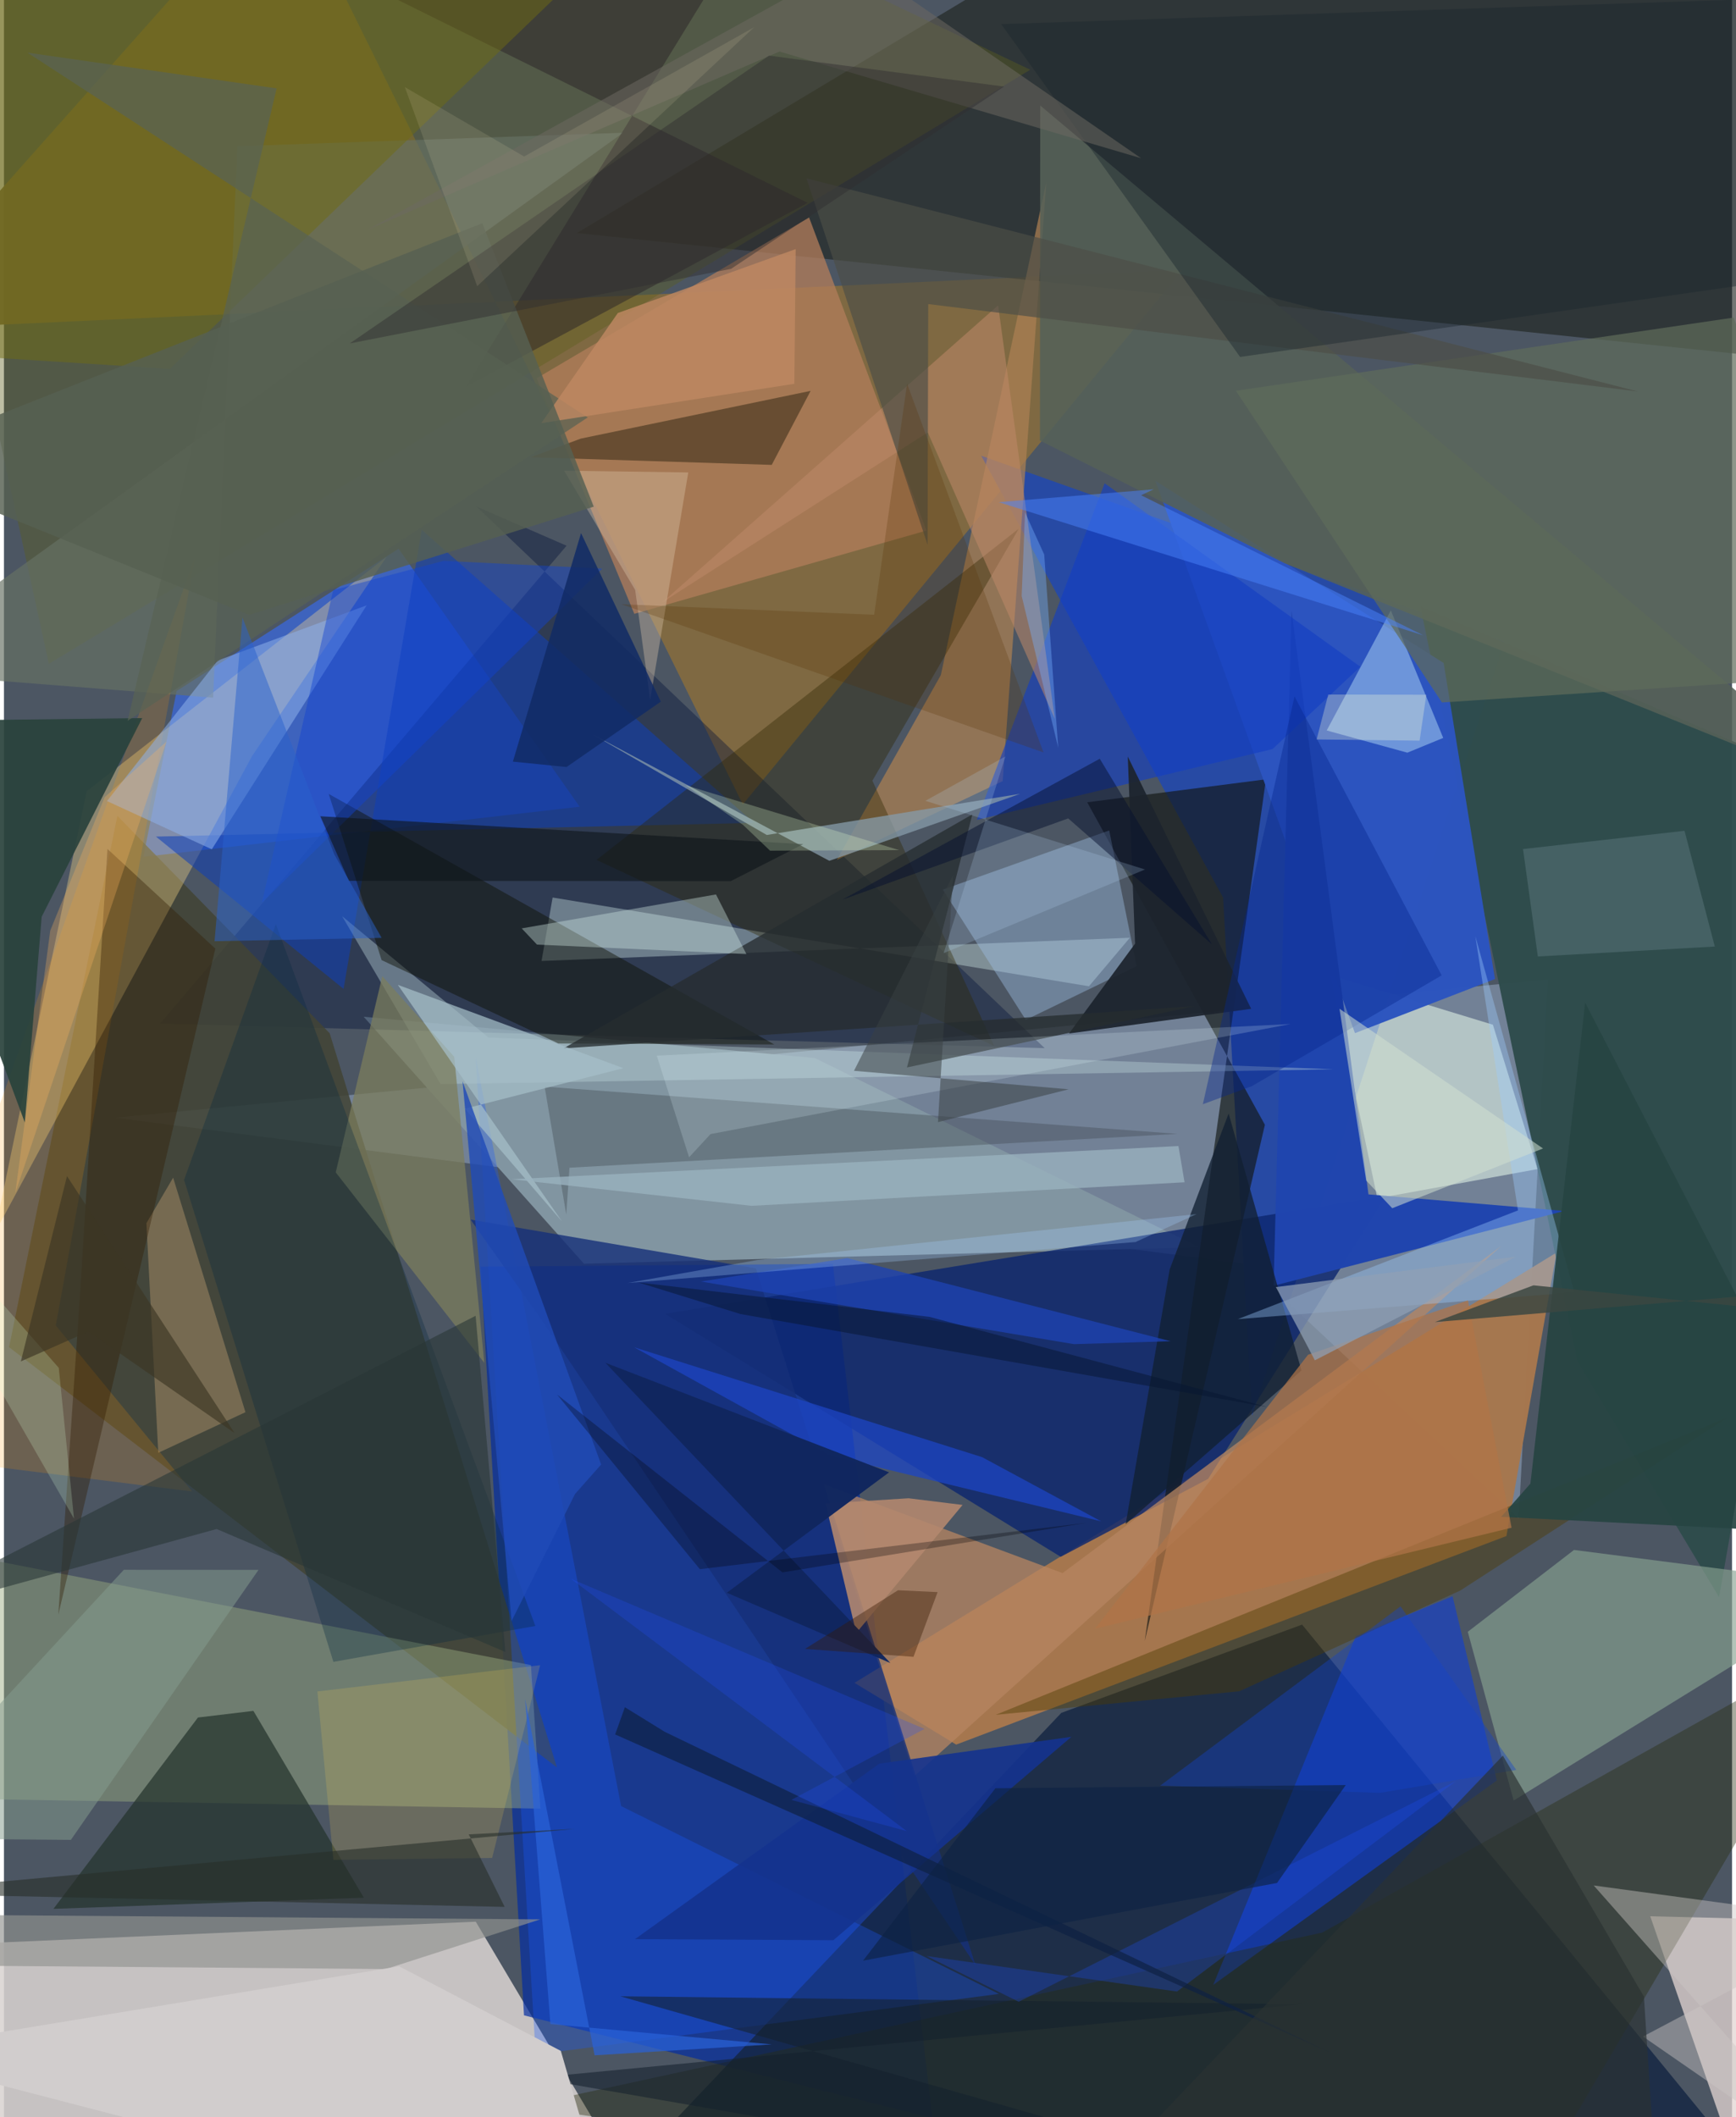 <svg xmlns="http://www.w3.org/2000/svg" width="228" height="278" viewBox="0 0 836 1024"><path fill="#4c5663" d="M0 0h836v1024H0z"/><path fill="#d8d3d1" fill-opacity=".867" d="M-62 1086V942.154l290.249-12.702L321.147 1086z"/><path fill="#8394ab" fill-opacity=".706" d="M601.275 611.328l131.5 123.018 14.172-260.622-693.154 66.868z"/><path fill="#042da0" fill-opacity=".698" d="M400.985 611.276l48.102 413.132-197.507-49.66-20.95-362.114z"/><path fill="#826b40" fill-opacity=".937" d="M357.442 389.069l212.643-258.532L-62 159.833 135.158-62z"/><path fill="#274aa4" fill-opacity=".992" d="M725.906 310.261l-253.158-89.855 117.019 213.67 14.042 250.703z"/><path fill="#152643" fill-opacity=".831" d="M323.13 1026.973l188.41-198.53L628 785.768l209.955 256.415z"/><path fill="#a6774f" fill-opacity=".996" d="M726.857 742.926L460.663 843.802l-49.2-29.862L751.1 605.806z"/><path fill="#1e231d" fill-opacity=".62" d="M277.142 112.715l561.506 58.427L898-62l-342.487 7.705z"/><path fill="#366cf4" fill-opacity=".624" d="M67.425 414.439L278.51 390.18l-87.607-124.75-107.361 68.779z"/><path fill="#8195a1" d="M578.06 603.228l-297.477 7.984-106.56-119.436 218.272 19.972z"/><path fill="#0c266f" fill-opacity=".804" d="M668.708 578.334l-348.93 57.121 191.455 117.526 71.305-37.706z"/><path fill="#000e37" fill-opacity=".376" d="M75.543 495.043l196.634-231.09-43.727-19.06 275.013 262.054z"/><path fill="#414435" fill-opacity=".859" d="M54.871 394.604L2.476 651.593l265.032 203.256L157.57 499.741z"/><path fill="#edffef" fill-opacity=".533" d="M720.31 495.62l21.58 69.833-77.473 14.155-22.824-107.995z"/><path fill="#e3d5d3" fill-opacity=".753" d="M796.425 926.832L898 929.358l-53.358 58.377-.348 77.275z"/><path fill="#103ed2" fill-opacity=".612" d="M700.798 772.025l-46.878 19.429-68.925 168.587 137.232-98.895z"/><path fill="#ffdd89" fill-opacity=".349" d="M-4.626 596.682L119.96 365.795l65.167-96.513L40.005 382.703z"/><path fill="#2f4c4c" fill-opacity=".973" d="M761.25 658.376l68.475 114.132L898 385.143l-212.812-91.937z"/><path fill="#121613" fill-opacity=".647" d="M610.007 544.024L524.053 388.03l86.465-11.109-58.633 416.775z"/><path fill="#98ab80" fill-opacity=".459" d="M254.94 805.344l4.579 69.436L-62 869.3l3.864-124.88z"/><path fill="#2c55bf" fill-opacity=".984" d="M557.027 232.568l139.46 88.098 24.829 152.866-67.739 26.157z"/><path fill="#b68561" fill-opacity=".753" d="M395.478 717.454l44.9 141.596 284.198-256.605-212.453 158.413z"/><path fill="#5d601e" fill-opacity=".404" d="M21.728 321.054l474.76-287.318L295.758-62H-62z"/><path fill="#b27d5a" fill-opacity=".753" d="M446.29 256.61l-141.343 40.286-47.244-113.943 131.803-77.76z"/><path fill="#def7f5" fill-opacity=".353" d="M265.43 434.096l-5.357 30.688 284.61-11.225-19.798 23.477z"/><path fill="#88a291" fill-opacity=".643" d="M708.16 789.234l22.19 81.608L898 767.477l-138.447-17.825z"/><path fill="#aa7f52" fill-opacity=".733" d="M453.238 326.514l51.06-238.677L483.154 377.8l-80.24 38.103z"/><path fill="#0f3fb6" fill-opacity=".549" d="M202.1 256.243l-37.807 222.062-90.772-73.676 289.362-6.639z"/><path fill="#25342d" fill-opacity=".722" d="M120.67 827.488l53.444 90.363-150.18 5.396 69.912-92.54z"/><path fill="#2045ae" fill-opacity=".992" d="M660.118 577.686l94.8 8.014-140.709 36.162 8.68-326.504z"/><path fill="#1a58ff" fill-opacity=".306" d="M228.184 511.111l70.383 362.428 182.76 90.852-224.092 29.32z"/><path fill="#566158" fill-opacity=".878" d="M501.168 213.066l.156-162.03L898 384.592 619.423 272.379z"/><path fill="#143fc3" fill-opacity=".631" d="M656.193 322.483l-42.52 39.828-143.047 34.259 61.843-162.832z"/><path fill="#282b0f" fill-opacity=".396" d="M898 789.061l-260.272 145.66-387.28 84.103L723.194 1086z"/><path fill="#9ec0e6" fill-opacity=".412" d="M534.694 401.668l13.244 65.634-53.617 25.983-40.13-63.01z"/><path fill="#2d2501" fill-opacity=".38" d="M286.666 415.912l192.439 90.074-58.981-128.391 70.788-121.852z"/><path fill="#b9d2d7" fill-opacity=".404" d="M211.213 524.322l432.002-7.125-408.786-15.363-70.847-58.718z"/><path fill="#c9f0ff" fill-opacity=".416" d="M639.908 353.302l39.014 10.744 17.35-7.143-25.342-61.674z"/><path fill="#513e25" fill-opacity=".729" d="M390.24 189.046l-18.82 35.805-116.653-3.681 24.306-9.037z"/><path fill="#859aa8" fill-opacity=".765" d="M399.294 416.349l92.302-32.409-122.563 19.91-84.148-48.595z"/><path fill="#0d0f01" fill-opacity=".447" d="M157.105 383.985l215.568 121.187-104.5-.486-85.472-40.31z"/><path fill="#a28b66" fill-opacity=".537" d="M81.843 569.6l-12.927 22.015 5.743 111.05 42.169-19.634z"/><path fill="#163079" fill-opacity=".8" d="M260.071 638.328l-34.332-48.46 138.006 23.598 106.197 336.926z"/><path fill="#667163" fill-opacity=".667" d="M101.18 337.44L-62 324.593 299.521 64.198 112.93 70.724z"/><path fill="#111f31" fill-opacity=".776" d="M542.65 737.162l85.04-74.32-35.227-124.286-28.515 75.376z"/><path fill="#1c242e" fill-opacity=".929" d="M543.669 365.904l3.525 90.519-31.953 43.444 88.134-11.936z"/><path fill="#f90" fill-opacity=".18" d="M92.518 269.027L-62 702.213l153.085 19.191-66.01-80.308z"/><path fill="#2a433c" fill-opacity=".918" d="M-62 348.909l72.097 194.005 8.146-99.511 48.638-96.087z"/><path fill="#2d2628" fill-opacity=".525" d="M65.403-62h311.004L223.468 187.073l165.35-88.966z"/><path fill="#4d3c01" fill-opacity=".427" d="M704.544 769.285l129.175-83.599L479.803 829.39l117.808-11.376z"/><path fill="#301d02" fill-opacity=".376" d="M102.258 458.818l-75.96 322.124 10.646-156.858L50.08 410.626z"/><path fill="#706c14" fill-opacity=".494" d="M-62 169.391L-22.557-2.37 329.859-62 80.245 178.412z"/><path fill="#262c2f" fill-opacity=".773" d="M270.728 507.045l305.028-20.364-138.9 29.604L468.5 393.869z"/><path fill="#9cccff" fill-opacity=".373" d="M732.436 585.435L596.898 638.02l162.84-12.965-47.93-172.318z"/><path fill="#1c44c3" fill-opacity=".749" d="M473.206 704.771l57.562 31.038-130.83-31.683-95.068-52.492z"/><path fill="#7b7d5c" fill-opacity=".737" d="M232.392 659.18l-14.574-148.057-34.792-38.977-22.525 94.882z"/><path fill="#5e6b5a" fill-opacity=".71" d="M898 326.438l-61.189-172.835L595.976 189l99.68 150.767z"/><path fill="#8db1ea" fill-opacity=".537" d="M100.546 410.784l-50.705-23.338 53.562-67.977 72.065-26.702z"/><path fill="#264442" fill-opacity=".925" d="M738.455 717.567l26.494-232.575L898 742.385l-173.727-8.734z"/><path fill="#09293f" fill-opacity=".322" d="M257.081 786.433L131.528 446.91 87.132 570.685l72.233 233.096z"/><path fill="#919390" fill-opacity=".655" d="M-62 950.37v-24.504l321.451 2.47-74.7 24.02z"/><path fill="#d2e7e4" fill-opacity=".384" d="M257.861 456.873l-7.392-7.844 93.987-16.416 14.715 28.836z"/><path fill="#bf8868" fill-opacity=".537" d="M480.946 147.672L318.51 291.32l128.395-82.174 61.478 138.587z"/><path fill="#1d42b1" fill-opacity=".792" d="M564.35 648.693l-156.417-40.211-70.695 11.36 180.394 30.28z"/><path fill="#b4886e" fill-opacity=".89" d="M463.75 727.878l-51.435 61.94-14.844-62.633 40.155-2.524z"/><path fill="#10265f" fill-opacity=".973" d="M428.2 712.122l-137.256-53.01L428.84 804.356l-79.143-33.994z"/><path fill="#1143d3" fill-opacity=".443" d="M212.632 271.275l-53.361 14.167L124.779 436.6l164.687-161.596z"/><path fill="#424a50" fill-opacity=".376" d="M261.547 525.554l10.477 61.842 1.554-22.609 294.194-16.37z"/><path fill="#a6bfc8" fill-opacity=".718" d="M222.99 536.238l46.974 54.55-79.417-114.45 109.114 40.302z"/><path fill="#14338e" fill-opacity=".906" d="M305.267 937.901l95.958.515L516.4 840.04l-92.88 12.95z"/><path fill="#1343c9" fill-opacity=".392" d="M731.629 856.05l-65.988 11.095-106.31-3.473 116.29-86.742z"/><path fill="#4d4e46" fill-opacity=".671" d="M388.233 86.254l58.587 177.26.314-116.446 343.26 42.266z"/><path fill="#9ab1be" fill-opacity=".788" d="M568.19 554.313l2.947 17.513-209.501 11.389-116.014-12.859z"/><path fill="#f4ce4e" fill-opacity=".18" d="M159.359 899.525l76.81-.906 23.22-93.229-107.759 12.712z"/><path fill="#07278d" fill-opacity=".4" d="M603.788 525.3l-23.802 8.782 44.348-197.252 71.196 134.928z"/><path fill="#dbc6ab" fill-opacity=".369" d="M271.02 227.667l34.344 57.666 7.255 53.196 18.43-110.023z"/><path fill="#cac6c4" fill-opacity=".439" d="M769.07 911.934L898 1057.694l-105.083-72.705L898 929.446z"/><path fill="#596353" fill-opacity=".722" d="M282.41 201.907L11.36 25.463l120.563 17.285-72.116 305.884z"/><path fill="#0e1519" fill-opacity=".6" d="M153.05 394.801l233.645 13.481-35.052 17.885-184.79-.13z"/><path fill="#14202d" fill-opacity=".565" d="M627.8 969.353l-329.644-3.817L721.276 1086l-464.757-81z"/><path fill="#567277" fill-opacity=".576" d="M813.004 401.828l14.657 55.983-85.617 4.8-7.162-51.948z"/><path fill="#1a272e" fill-opacity=".427" d="M482.433 11.67L897.178-2.106 898 129.828l-299.987 42.817z"/><path fill="#859b8e" fill-opacity=".522" d="M32.37 889.882l-94.37-.821L57.993 759.257l65.158.039z"/><path fill="#4b84fd" fill-opacity=".49" d="M550.114 239.536l136.525 67.753-205.439-64.4 74.982-6.218z"/><path fill="#1c4df3" fill-opacity=".29" d="M490.894 968.181l211.51-106.712L567.49 963.231l-121.126-17.159z"/><path fill="#e5fcff" fill-opacity=".188" d="M622.488 495.276l-280.673 53.239-10.366 11.221-15.636-49.14z"/><path fill="#112b65" fill-opacity=".851" d="M272.158 370.99l-25.958-2.624 32.979-110.534 38.58 81.542z"/><path fill="#2961cd" fill-opacity=".494" d="M182.717 453.616l-22.855-40.265-44.47-114.587-13.511 156.458z"/><path fill="#d0dfd0" fill-opacity=".537" d="M671.611 584.379l-12.61-13.406-12.902-83.082 98.46 67.58z"/><path fill="#d1cdcd" d="M296.758 1086l-27.356-94.05-78.218-40.913L-62 992.846z"/><path fill="#2a62d9" fill-opacity=".706" d="M264.347 978.97l-12.242-157.306 33.633 172.424 85.717-5.286z"/><path fill="#204bb6" fill-opacity=".816" d="M221.858 522.996l23.714 261.066 30.708-61.483 12.612-14.23z"/><path fill="#282e2a" fill-opacity=".592" d="M276.332 884.551L-62 915.646l304.233 6.656-17.386-35.086z"/><path fill="#6c6861" fill-opacity=".518" d="M175.772 111.197L411.5-19.17l138.62 95.703-174.947-51.602z"/><path fill="#2a3636" fill-opacity=".592" d="M242.581 799.008l-14.405-162.605L-62 784.859l164.879-45.325z"/><path fill="#05102e" fill-opacity=".482" d="M514.85 395.834l-109.373 39.351 124.644-68.208 54.199 89.721z"/><path fill="#0d2043" fill-opacity=".69" d="M641.582 992.75L319.657 837.616l-19.27-11.89-4.71 13.157z"/><path fill="#bf8862" fill-opacity=".816" d="M382.364 185.626l-122.416 19.03 37.024-53.26 86.043-30.918z"/><path fill="#af7447" fill-opacity=".718" d="M630.891 655.244l77.36-26.303 21.086 109.965-201.505 48.858z"/><path fill="#384042" fill-opacity=".518" d="M515.097 526.851l-103.877-8.936 47.914-94.57-7.288 119.392z"/><path fill="#576052" fill-opacity=".824" d="M-62 224.182L231.421 107.97l53.908 137.082-166.75 52.326z"/><path fill="#b6d9f9" fill-opacity=".204" d="M484.477 365.853l-29.882 95.148 97.416-40.46-106.244-33.217z"/><path fill="#361900" fill-opacity=".392" d="M432.528 769.152l-44.99 28.369 52.469 3.828 11.662-31.297z"/><path fill="#a6cefd" fill-opacity=".286" d="M301.748 620.527l62.66-11.088 212.572-22.22-29.57 13.507z"/><path fill="#552f00" fill-opacity=".235" d="M420.97 297.335l-122.339-5.1 204.287 71.71-66.006-178.36z"/><path fill="#8fa0b5" fill-opacity=".725" d="M615.312 622.511l116.144-14.704-97.278 50.134-7.75-14.743z"/><path fill="#0d2245" fill-opacity=".647" d="M649.132 863.366l-33.247 47.348L415.6 948.311l64.025-83.389z"/><path fill="#061731" fill-opacity=".51" d="M306.834 620.26l140.847 16.648 163.273 43.565-254.595-44.913z"/><path fill="#302e31" fill-opacity=".463" d="M167.281 166.108l184.478-36.067 132.083-88.167-113.75-14.955z"/><path fill="#2a3232" fill-opacity=".671" d="M725.136 849.123l-224.679 236.029 298.92-26.717-6.01-92.775z"/><path fill="#f5e8be" fill-opacity=".118" d="M193.938 42.14l57.704 33.562 111.287-62.54-133.982 125.24z"/><path fill="#fbb65e" fill-opacity=".29" d="M48.723 385.58L22.4 450.086 5.472 577.166l73.175-218.52z"/><path fill="#77b0ff" fill-opacity=".392" d="M492.34 288.23l17.68 73.427-6.775-93.452-9.277-20.368z"/><path fill="#ffffd5" fill-opacity=".29" d="M635.017 357.657l5.643-21.734 47.445.1-3.257 22.196z"/><path fill="#030005" fill-opacity=".286" d="M336.655 758.956l186.933-22.4-146.97 23.953-109.03-86.007z"/><path fill="#d2fad1" fill-opacity=".216" d="M26.52 661.58l7.375 72.95L-62 567.314l8.255 2.876z"/><path fill="#e5ffcc" fill-opacity=".255" d="M433.075 411.176l-62.455.273-13.045-12.448-27.796-19.208z"/><path fill="#3b4741" fill-opacity=".839" d="M845.488 632.451L898 622.124l-205.784 17.324 47.726-17.784z"/><path fill="#2450fd" fill-opacity=".243" d="M274.235 763.58l162.539 122.07-55.846-15.107 64.41-34.341z"/><path fill="#3c3623" fill-opacity=".655" d="M111.594 693.144l-70.738-49.133L8.178 658.46 30.5 568.836z"/></svg>